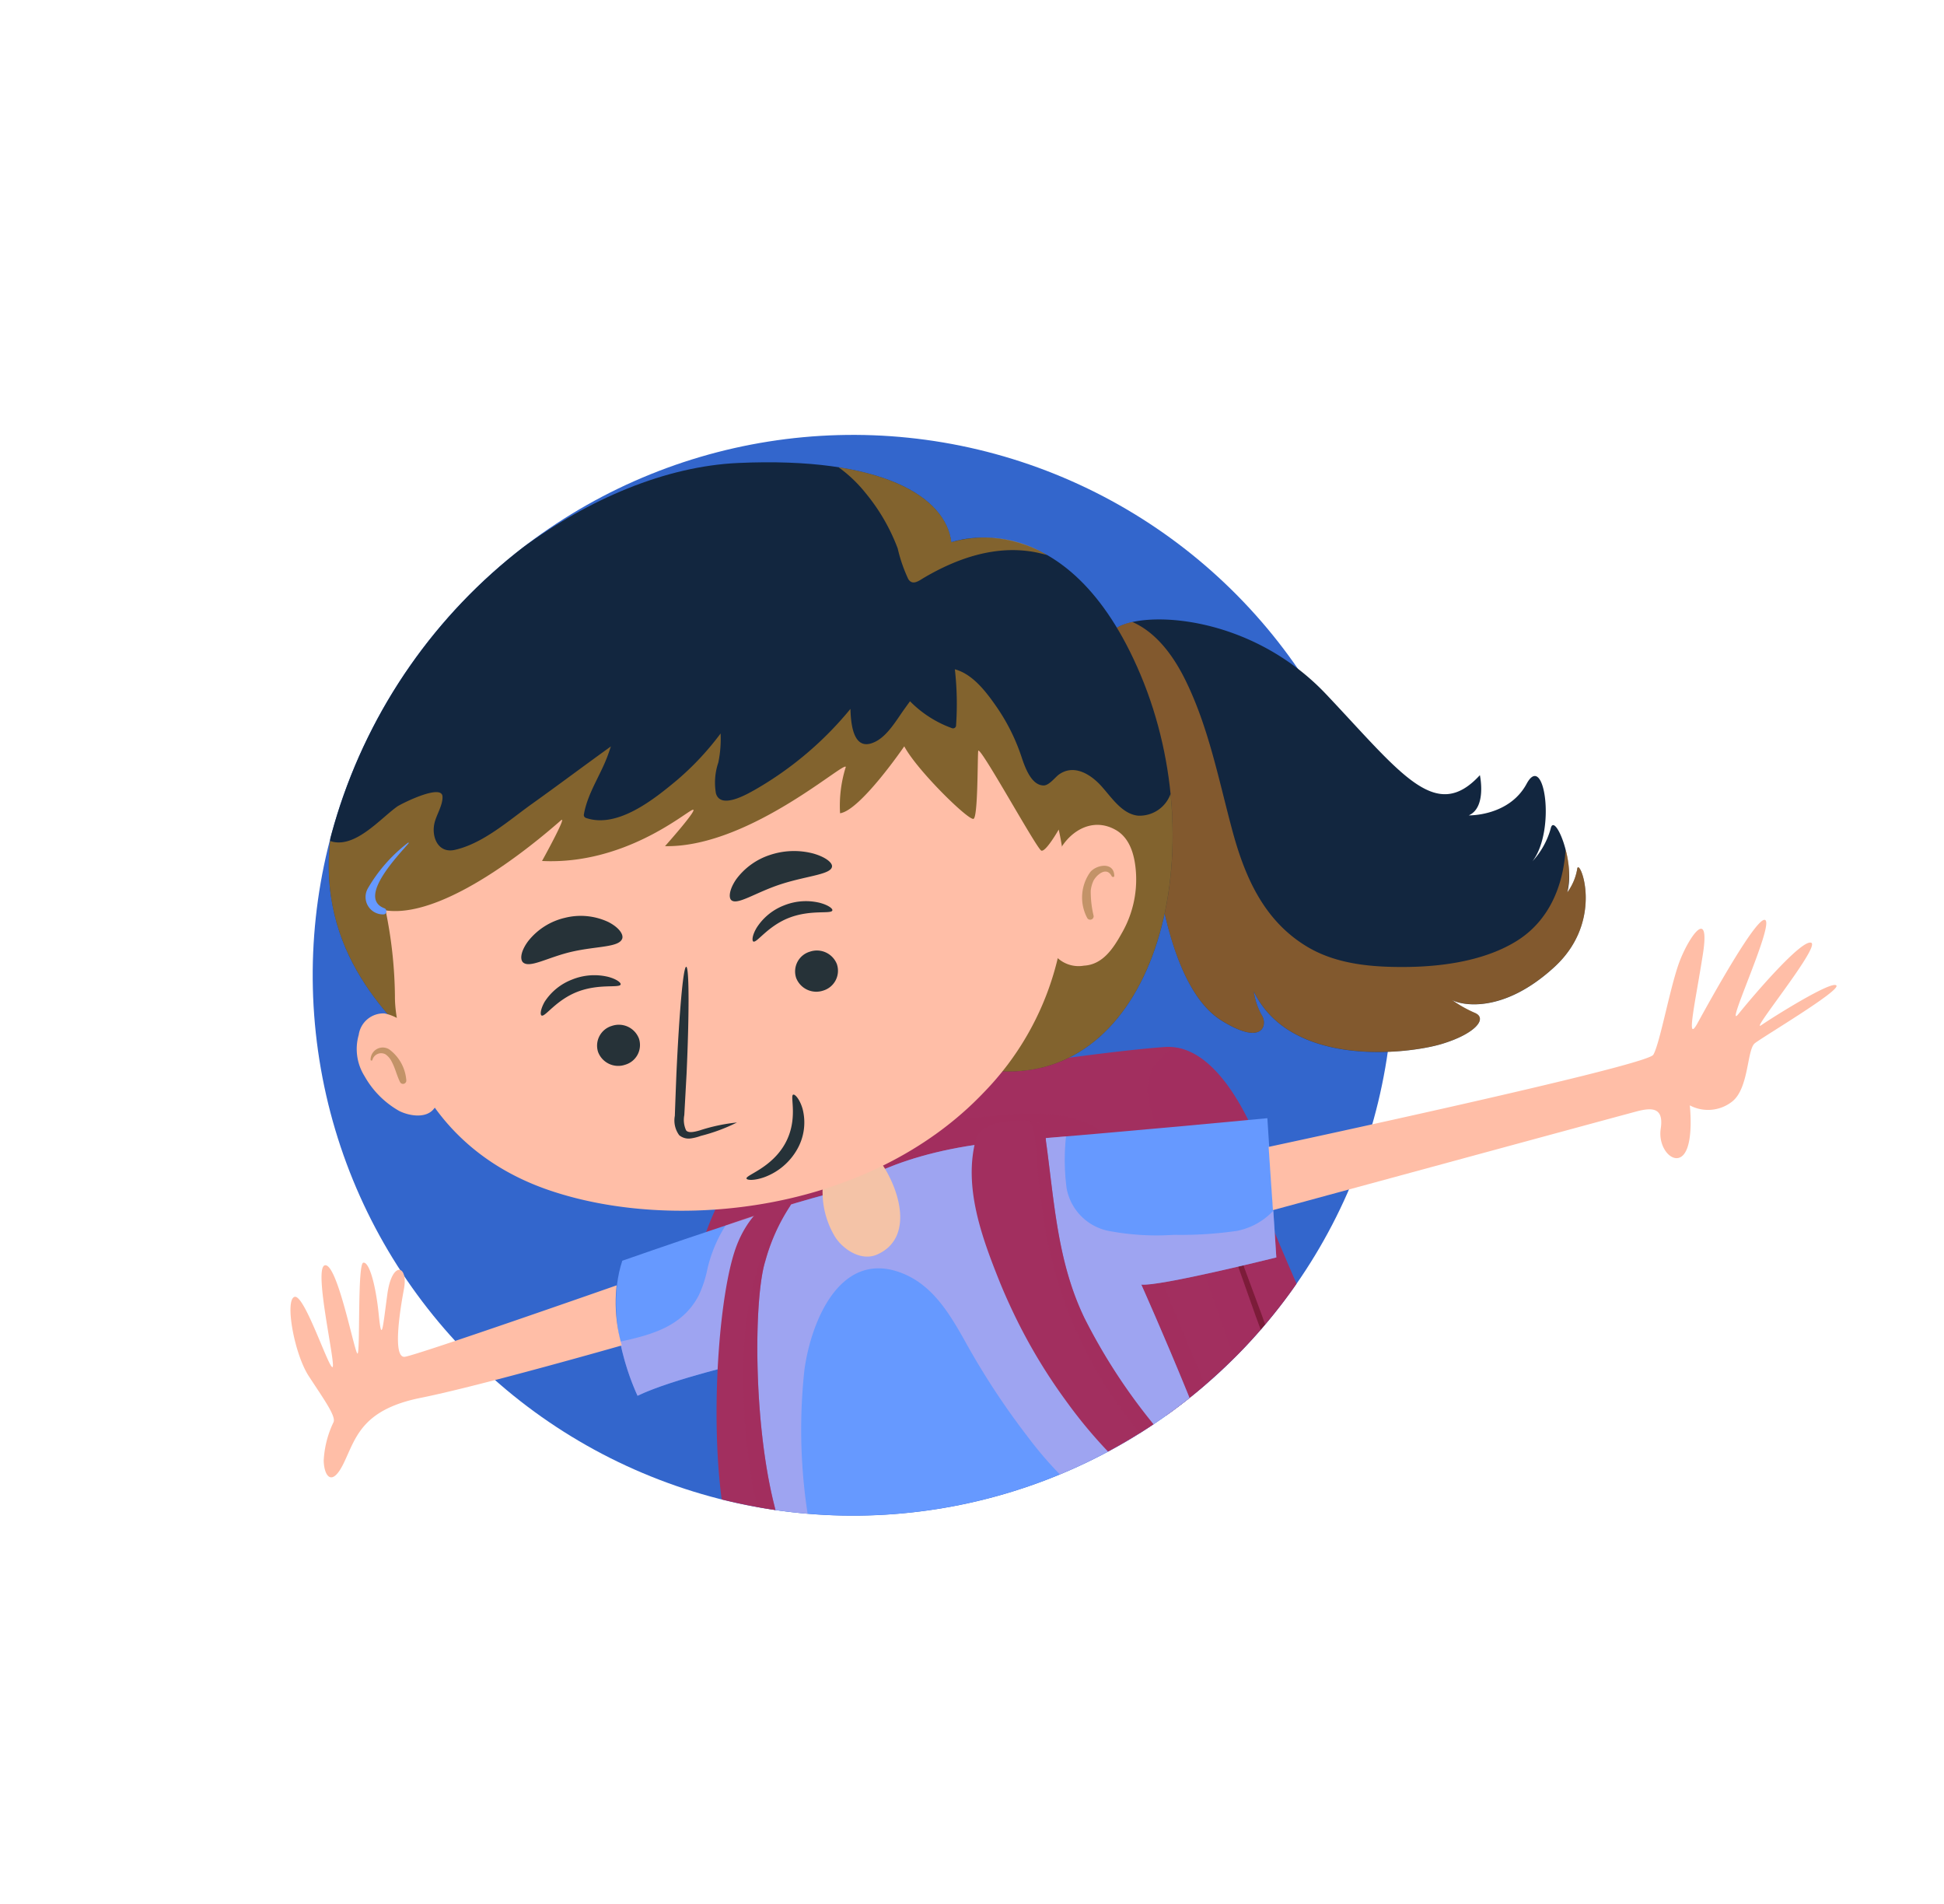 <svg xmlns="http://www.w3.org/2000/svg" xmlns:xlink="http://www.w3.org/1999/xlink" width="165.424" height="162" viewBox="0 0 165.424 162">
  <defs>
    <clipPath id="clip-path">
      <path id="Trazado_112687" data-name="Trazado 112687" d="M180.458,1429.717a45.973,45.973,0,0,1,81.447-29.243c6.559,7.946,51.243,23.369,51.243,46.1,0,26.382-44.505,3.966-50.794,11.83a45.979,45.979,0,0,1-64.835,7.054c-4.056-3.284-23.584,5.232-26.328.766C166.893,1459.235,180.458,1438.527,180.458,1429.717Z" fill="none"/>
    </clipPath>
  </defs>
  <g id="Grupo_53062" data-name="Grupo 53062" transform="translate(6760 7953)">
    <rect id="Rectángulo_28724" data-name="Rectángulo 28724" width="162" height="162" transform="translate(-6760 -7953)" fill="none"/>
    <g id="Grupo_53056" data-name="Grupo 53056" transform="translate(-7134.717 -9246.721) rotate(-9)">
      <circle id="Elipse_4027" data-name="Elipse 4027" cx="45.973" cy="45.973" r="45.973" transform="translate(180.458 1383.744)" fill="#36c"/>
      <g id="Grupo_50679" data-name="Grupo 50679">
        <g id="Grupo_50678" data-name="Grupo 50678" clip-path="url(#clip-path)">
          <g id="Grupo_50677" data-name="Grupo 50677">
            <g id="Grupo_50670" data-name="Grupo 50670">
              <path id="Trazado_112633" data-name="Trazado 112633" d="M249.453,1477.5a3.5,3.5,0,0,0,3.346,1.834c2.287-.235,8.96-4.544,9.492-5.146s-2.895-13.292-3.673-16.545c-.787-3.238-1.13-4.851-1.13-4.851l1.332-.744s-1.421-11.662-7.148-12.154-19.841-.584-19.793-.315-13.843-.14-13.843-.14-7.109,8.135-8.1,11.616,5.721,4.3,5.721,4.3l25.182-.3Z" fill="#a22f5f"/>
              <path id="Trazado_112634" data-name="Trazado 112634" d="M252.355,1476.188c-1.253-2.239-1.229-4.938-1.795-7.374-.783-3.362-1.655-6.688-2.358-10.07-.39-1.885-.807-3.747-1.039-5.642-.94-2.22-.348-5.821-2.456-7.451-2.193-1.69-5.177-2.047-7.862-2.233a66.153,66.153,0,0,0-9.813.126c-3.088.246-6.164.668-9.252.924-1.363.114-2.72.165-4.074.33-1.694,2.249-3.335,4.712-3.774,6.256-.988,3.478,5.721,4.3,5.721,4.3l25.182-.3,8.618,22.446a3.5,3.5,0,0,0,3.346,1.834,8.844,8.844,0,0,0,2.412-.835C254.051,1478.611,252.936,1477.224,252.355,1476.188Z" fill="#a22f5f" opacity="0.5" style="mix-blend-mode: multiply;isolation: isolate"/>
              <g id="Grupo_50668" data-name="Grupo 50668" style="mix-blend-mode: multiply;isolation: isolate">
                <path id="Trazado_112635" data-name="Trazado 112635" d="M258.618,1457.642c-.787-3.238-1.13-4.851-1.13-4.851l1.332-.744s-1.259-10.331-6.181-11.95a3.842,3.842,0,0,0-3.02,3.971c.149,4.878,5.693,32.912,5.921,34.27a41.848,41.848,0,0,0,6.751-4.151C262.821,1473.573,259.4,1460.9,258.618,1457.642Z" fill="#a22f5f" opacity="0.4"/>
              </g>
              <g id="Grupo_50669" data-name="Grupo 50669" opacity="0.4">
                <path id="Trazado_112636" data-name="Trazado 112636" d="M253.542,1450.944s.094.4.253,1.084.4,1.68.653,2.869.569,2.573.871,4.065.612,3.079.936,4.673c.294,1.593.594,3.191.869,4.686s.5,2.9.711,4.1.35,2.2.462,2.907.166,1.107.166,1.107-.1-.4-.262-1.086-.4-1.683-.652-2.865-.564-2.581-.865-4.074-.614-3.081-.936-4.67c-.3-1.6-.593-3.191-.868-4.69s-.5-2.9-.712-4.1-.354-2.2-.467-2.9S253.542,1450.944,253.542,1450.944Z" fill="#430000"/>
              </g>
            </g>
            <path id="Trazado_112637" data-name="Trazado 112637" d="M217.593,1505.663s-6.281,15.628-8.186,27.541-1.513,19.131-2.627,19.6-6.254,1.164-10.585.865-8-.9-8.75,2.445.308,3.434,2.192,4.427,9.277,2.961,15.787,2.577,9.059-1.579,9.323-3.533-.614-6.162-.276-9.357,2.282-21.515,6.107-31.562,3.9-10.552,3.9-10.552Z" fill="#ffbea7"/>
            <path id="Trazado_112638" data-name="Trazado 112638" d="M241.385,1506.982s1.665,6.889,4.008,7.341,10.134-3.7,11.2-4.257-.114-2.463,2.444-3.82,4.133-1.747,5.1-.151a57.389,57.389,0,0,1,4.752,11.925c1.3,4.927,1.545,11.449-.042,12.383s-4.473.5-6.716-5.508-4.208-10.836-4.8-10.458-9.453,7.918-16.184,6.807-8-12.272-8-12.272Z" fill="#ffbea7"/>
            <path id="Trazado_112639" data-name="Trazado 112639" d="M214.81,1547.178a23.94,23.94,0,0,1-4.9-.98,8.342,8.342,0,0,1-1.953-.908c-.392,4.588-.519,7.234-1.181,7.514-1.118.471-6.254,1.164-10.585.865s-8-.9-8.75,2.445.308,3.434,2.192,4.427,9.277,2.961,15.787,2.577,9.059-1.579,9.323-3.533-.614-6.162-.276-9.357C214.532,1549.656,214.642,1548.589,214.81,1547.178Z" fill="#ece9e0"/>
            <path id="Trazado_112640" data-name="Trazado 112640" d="M214.471,1550.228c.061-.572.171-1.639.339-3.05-.461-.033-.926-.1-1.393-.173-.039.679-.089,1.35-.161,2.023-.207,1.948-.234,4.275-1.21,6.016-1.176,2.1-4.084,2.348-6.224,2.28s-8.932-.441-8.924-3.625c-.233-.012-.469-.019-.7-.03-4.322-.3-8-.9-8.75,2.445s.308,3.434,2.192,4.427,9.277,2.961,15.787,2.577,9.059-1.579,9.323-3.533S214.133,1553.423,214.471,1550.228Z" fill="#ece9e0" style="mix-blend-mode: multiply;isolation: isolate"/>
            <path id="Trazado_112641" data-name="Trazado 112641" d="M210.769,1557.153a28.147,28.147,0,0,1-8.919-.044c-1.864-.291-4.64-.641-5.84-2.346a1,1,0,0,1-.171-1.125c-4.171-.306-7.664-.777-8.394,2.476-.755,3.345.308,3.434,2.192,4.427s9.277,2.961,15.787,2.577,9.059-1.579,9.323-3.533a19.438,19.438,0,0,0-.115-3.666A15.775,15.775,0,0,1,210.769,1557.153Z" fill="#70428a"/>
            <path id="Trazado_112642" data-name="Trazado 112642" d="M268.89,1518.02a57.389,57.389,0,0,0-4.752-11.925c-.97-1.6-2.544-1.2-5.1.151s-1.384,3.271-2.444,3.82c-.462.242-2.178,1.149-4.159,2.07a7.74,7.74,0,0,1,1.837,4.546c1.7-1.164,2.851-2.12,3.063-2.245.592-.378,2.561,4.444,4.8,10.458s5.127,6.443,6.716,5.508S270.187,1522.947,268.89,1518.02Z" fill="#ece9e0"/>
            <path id="Trazado_112643" data-name="Trazado 112643" d="M268.89,1518.02a57.389,57.389,0,0,0-4.752-11.925c-.97-1.6-2.544-1.2-5.1.151a3.149,3.149,0,0,0-1.662,1.8c2.857.428,4.617,3.706,4.117,6.812-.239,1.46-1.611,1.3-2.316.195a5.51,5.51,0,0,0-1.127-1.584c-1.04-.693-2.189.417-2.946.929-.373.257-.751.489-1.129.7a14.1,14.1,0,0,1,.3,1.585c1.7-1.164,2.851-2.12,3.063-2.245.592-.378,2.561,4.444,4.8,10.458s5.127,6.443,6.716,5.508S270.187,1522.947,268.89,1518.02Z" fill="#ece9e0" style="mix-blend-mode: multiply;isolation: isolate"/>
            <path id="Trazado_112644" data-name="Trazado 112644" d="M268.89,1518.02a57.389,57.389,0,0,0-4.752-11.925c-.97-1.6-2.544-1.2-5.1.151a3.332,3.332,0,0,0-1.907,2.871,1.722,1.722,0,0,1,1.861.182,8.143,8.143,0,0,1,1.889,3.111,37.621,37.621,0,0,1,1.46,3.983c.232.8.851,2.956-.524,3.16a2.293,2.293,0,0,1-2.3-1.356c.774,1.813,1.672,4.144,2.622,6.7,2.243,6.01,5.127,6.443,6.716,5.508S270.187,1522.947,268.89,1518.02Z" fill="#70428a"/>
            <g id="Grupo_50672" data-name="Grupo 50672">
              <path id="Trazado_112645" data-name="Trazado 112645" d="M220.024,1485.517a.25.25,0,0,0-.2-.12l-2.744-.178a.269.269,0,0,0-.22.09c-1.187,1.528-11.606,14.971-11.277,17.32.341,2.449,5.244,3.6,5.451,3.656,0,0,.007.007.01,0a.25.25,0,0,0,.276-.152l8.724-20.379A.284.284,0,0,0,220.024,1485.517Z" fill="#f35a92"/>
              <g id="Grupo_50671" data-name="Grupo 50671">
                <path id="Trazado_112646" data-name="Trazado 112646" d="M234.211,1484.935l.362-.388-5.387.046-7.54,24.473.267.067c.024,0,3.044.725,5.642,1.145,3.05.487,3.733.274,3.972.028.524-.52,1.123-6.794,2.12-18.962C233.9,1488.144,234.124,1485.364,234.211,1484.935Z" fill="#f35a92"/>
                <path id="Trazado_112647" data-name="Trazado 112647" d="M243.01,1482.31l-.091-.228-4.383,1.511.039.221c1.727,9.1,2.375,25.161,2.382,25.325l.017.34.323-.112c1.549-.533,9.3-3.265,9.665-4.7C251.323,1503.258,243.86,1484.451,243.01,1482.31Z" fill="#f35a92"/>
              </g>
              <path id="Trazado_112648" data-name="Trazado 112648" d="M248.941,1479.35l-.129-.133-2.463,1.176,9.7,16.12.234-.206c.955-.846,4.081-3.63,4.193-4.309C260.572,1491.374,254.258,1484.774,248.941,1479.35Z" fill="#f35a92"/>
              <path id="Trazado_112649" data-name="Trazado 112649" d="M229.381,1484.853c-.129.238-6.4,23.67-7.912,24.465-1.154.608-7.264-1.453-9.882-2.306-.807-.258-.584-.684-.584-.684l8.8-20.677.516-1.04Z" fill="#ee3a83"/>
              <path id="Trazado_112650" data-name="Trazado 112650" d="M238.828,1483.762s3.351,25,2.176,25.853-9.5.1-9.5.1l2.475-24.905Z" fill="#ee3a83"/>
              <path id="Trazado_112651" data-name="Trazado 112651" d="M246.715,1480.5s10.716,17.056,10.609,18.149-6.841,4.553-6.841,4.553-6.142-18.011-7.711-20.8Z" fill="#ee3a83"/>
            </g>
            <g id="Grupo_50674" data-name="Grupo 50674" opacity="0.5" style="mix-blend-mode: multiply;isolation: isolate">
              <path id="Trazado_112652" data-name="Trazado 112652" d="M218.111,1490.268l1.93-4.513a.284.284,0,0,0-.017-.238.25.25,0,0,0-.2-.12l-2.744-.178a.269.269,0,0,0-.22.09c-.371.483-1.654,2.141-3.233,4.262C215.115,1489.853,216.607,1490.085,218.111,1490.268Z" fill="#f35a92"/>
              <g id="Grupo_50673" data-name="Grupo 50673">
                <path id="Trazado_112653" data-name="Trazado 112653" d="M227.834,1490.577a55.657,55.657,0,0,0,5.926-.692c.207-2.55.38-4.583.451-4.95l.362-.388-5.387.046-1.847,6C227.506,1490.591,227.669,1490.59,227.834,1490.577Z" fill="#f35a92"/>
                <path id="Trazado_112654" data-name="Trazado 112654" d="M239.341,1488.765a9.012,9.012,0,0,1,4.128.216,8.519,8.519,0,0,1,2.759,1.586c-1.51-3.958-2.877-7.412-3.218-8.257l-.091-.228-4.383,1.511.039.221C238.862,1485.308,239.115,1487,239.341,1488.765Z" fill="#f35a92"/>
              </g>
              <path id="Trazado_112655" data-name="Trazado 112655" d="M248.941,1479.35l-.129-.133-2.463,1.176,9.7,16.12.234-.206c.955-.846,4.081-3.63,4.193-4.309C260.572,1491.374,254.258,1484.774,248.941,1479.35Z" fill="#f35a92"/>
              <path id="Trazado_112656" data-name="Trazado 112656" d="M227.763,1490.578c.923-3.262,1.578-5.654,1.618-5.725l-9.06-.242-.516,1.04-1.946,4.582A54.789,54.789,0,0,0,227.763,1490.578Z" fill="#ee3a83"/>
              <path id="Trazado_112657" data-name="Trazado 112657" d="M237.044,1489.23a24.579,24.579,0,0,1,2.421-.485c-.363-2.936-.637-4.983-.637-4.983l-4.848,1.046-.511,5.129C234.672,1489.734,235.865,1489.514,237.044,1489.23Z" fill="#ee3a83"/>
              <path id="Trazado_112658" data-name="Trazado 112658" d="M246.715,1480.5l-3.943,1.9c.594,1.063,1.847,4.31,3.18,7.945,2.79,2.16,4.545,5.947,5.345,9.153a18.26,18.26,0,0,1,.5,3.007c1.963-1.074,5.447-3.077,5.524-3.858C257.431,1497.557,246.715,1480.5,246.715,1480.5Z" fill="#ee3a83"/>
            </g>
            <path id="Trazado_112659" data-name="Trazado 112659" d="M202.73,1462.184s-2.026-6.632.514-11.551c0,0,16.539-3.026,19.845-2.986,0,0,4.547-2.676,14.269-1.918s22,1.513,22,1.513l-1.1,11.819s-10.254.9-11.709.485c0,0,4.99,18.52,4.28,21s-13.635,5.844-18.623,6.534-16.332.5-17.343-1.284-3.5-17.01-2.289-25.007C212.573,1460.787,205.867,1461.233,202.73,1462.184Z" fill="#69f"/>
            <path id="Trazado_112660" data-name="Trazado 112660" d="M258.257,1459.061l.367-3.963a5.752,5.752,0,0,1-3.33,1.208,33.438,33.438,0,0,1-5.357-.509,21.723,21.723,0,0,1-5.171-1.11,4.542,4.542,0,0,1-3.214-4.222,18.531,18.531,0,0,1,.643-4.379c-1.638-.116-3.273-.237-4.837-.357-9.722-.758-14.269,1.918-14.269,1.918a97.757,97.757,0,0,0-10.685,1.4c-.071.077-.145.15-.211.234a11.855,11.855,0,0,0-1.923,3.225,9.962,9.962,0,0,1-1.049,2.037c-1.77,2.415-4.49,2.707-7.242,2.859a21.159,21.159,0,0,0,.751,4.783c3.137-.951,9.843-1.4,9.843-1.4-1.213,8,1.281,23.212,2.289,25.007.262.46,1.2.806,2.545,1.069a25.119,25.119,0,0,1-1.779-8.231,47.1,47.1,0,0,1,1.466-16.386c1.2-4.006,4.646-9.743,9.545-6.815,2.329,1.389,3.373,3.931,4.273,6.343a64.082,64.082,0,0,0,4.038,9,32.495,32.495,0,0,0,11.621,12.5c2.317-.918,4.01-1.869,4.257-2.731.71-2.478-4.28-21-4.28-21C248,1459.961,258.257,1459.061,258.257,1459.061Z" fill="#d7b0e5" opacity="0.5" style="mix-blend-mode: multiply;isolation: isolate"/>
            <path id="Trazado_112661" data-name="Trazado 112661" d="M215.25,1452.581c-1.414,2.848-3.13,13.072-2.5,20.46s1.895,9.658,1.47,10.244-4.666-.037-5.617-7.076,1.782-20.058,4.175-24.806,6.8-4.764,5.231-3.064A16.4,16.4,0,0,0,215.25,1452.581Z" fill="#a22f5f"/>
            <path id="Trazado_112662" data-name="Trazado 112662" d="M212.753,1473.041c-.633-7.388,1.083-17.612,2.5-20.46a16.4,16.4,0,0,1,2.762-4.242c.372-.4.411-.706.216-.876-1.02,1.6-2.419,2.959-3.282,4.678a32.355,32.355,0,0,0-2.591,7.153,54.04,54.04,0,0,0-1.01,14.912q.072,1.59.066,3.182a1.2,1.2,0,0,1-.5,1.052c-.66.51-1.4.1-1.962-.456,1.351,5.364,4.9,5.831,5.277,5.3C214.648,1482.7,213.386,1480.416,212.753,1473.041Z" fill="#a22f5f" opacity="0.5" style="mix-blend-mode: multiply;isolation: isolate"/>
            <path id="Trazado_112663" data-name="Trazado 112663" d="M235.227,1459.537a46.536,46.536,0,0,0,3.446,8.779,40.523,40.523,0,0,0,7.346,10.243c1.132,1.133,2.839,2.848,4.617,2.635,2.32-.276-1.125-3.949-2.8-6.427a49.31,49.31,0,0,1-6.5-13.128c-1.548-5.113-.993-10.189-.892-15.429a4.048,4.048,0,0,0-.044-1.3c-.32-.83-5.007-1.583-5.825.236-1.688,3.8-.8,8.28.072,12.129C234.819,1458.035,235.015,1458.789,235.227,1459.537Z" fill="#a22f5f"/>
            <path id="Trazado_112664" data-name="Trazado 112664" d="M247.833,1474.767a49.31,49.31,0,0,1-6.5-13.128c-1.548-5.113-.993-10.189-.892-15.429a4.048,4.048,0,0,0-.044-1.3c-.091-.227-.528-.457-1.119-.617a2.063,2.063,0,0,1,.237.721,16.22,16.22,0,0,1-.141,3.244c-.108,1.6-.185,3.209-.165,4.815a36.67,36.67,0,0,0,3.465,15.577c.656,1.371,1.364,2.717,2.134,4.027.478.823,1.107,1.618,1.526,2.473.545,1.1-.043,2.09-1.314,1.743a4.8,4.8,0,0,1-.868-.349c.594.7,1.212,1.374,1.863,2.017,1.132,1.133,2.839,2.848,4.617,2.635C252.956,1480.918,249.511,1477.245,247.833,1474.767Z" fill="#a22f5f" opacity="0.5" style="mix-blend-mode: multiply;isolation: isolate"/>
            <path id="Trazado_112665" data-name="Trazado 112665" d="M259.081,1449.67s32.84-1.757,33.557-2.62,2.365-5.634,3.492-7.563,3.266-4.124,2.024-.258-2.7,7.463-1.378,5.755,6.6-8.494,7.089-7.735-5.031,8.884-3.511,7.494c1.521-1.374,6.262-5.419,7.042-5.007s-6.417,6.8-5.3,6.27c1.133-.538,6.507-2.832,6.849-2.346s-6.876,3.345-7.626,3.778-1.084,3.721-2.687,4.6a3.319,3.319,0,0,1-3.6-.25s-.127,3-1.094,3.979-2.2-.707-1.659-2.407-.378-1.913-1.763-1.775-31.915,3.456-31.915,3.456Z" fill="#ffbea7"/>
            <path id="Trazado_112666" data-name="Trazado 112666" d="M202.442,1452.625s-17.719,3.219-18.755,3.183.127-3.747.83-5.709-.627-2.576-1.47.234-1.129,4.067-.988,1.577-.089-4.575-.61-4.561-1.465,7.695-1.7,7.558-.477-7.775-1.536-7.851-.4,8.581-.739,8.656-1.389-6.526-2.257-6.407-.795,4.751.14,6.847,1.773,3.734,1.47,4.2a8.506,8.506,0,0,0-1.338,3.1c-.171,1.242.291,2.418,1.638.494s2.183-4.265,7.352-4.476,17.594-1.727,17.594-1.727A13.226,13.226,0,0,1,202.442,1452.625Z" fill="#ffbea7"/>
            <path id="Trazado_112667" data-name="Trazado 112667" d="M225.83,1444.991a.409.409,0,0,0-.668,0,4.994,4.994,0,0,0-.616.138c-.4.11-.824.157-1.233.252a8.2,8.2,0,0,0-1.992.781.184.184,0,0,0-.076.28,7.4,7.4,0,0,0,.186,4.982c.482,1.155,1.853,2.458,3.3,2.083C228.444,1452.533,227.368,1447.378,225.83,1444.991Z" fill="#f4c3a7"/>
            <g id="Grupo_50676" data-name="Grupo 50676">
              <path id="Trazado_112668" data-name="Trazado 112668" d="M251.711,1409.917s-1.037-4.851,1.551-5.9c2.6-1.054,11.418.7,16.684,8.393s7.473,12.3,11.839,8.836c0,0,.161,2.8-1.471,3.232,0,0,3.37.625,5.285-1.885s1.871,4.288-.535,6.586a6.787,6.787,0,0,0,1.961-2.5c.53-1.389,1.669,3.084.539,5.589a4.639,4.639,0,0,0,1.155-1.847c.3-1.034,1.725,4.65-3.218,7.934s-8.332,1.994-9.067,1.4a10.622,10.622,0,0,0,1.772,1.407c1.019.644-.288,1.777-3.252,2.17s-12.959,0-15.054-6.928a5.751,5.751,0,0,0,.355,2.1c.38.841-.255,2.687-3.449-.076s-3.712-9.824-3.358-16.093A37.252,37.252,0,0,0,251.711,1409.917Z" fill="#12263f"/>
              <path id="Trazado_112669" data-name="Trazado 112669" d="M288.719,1430.415a4.639,4.639,0,0,1-1.155,1.847,7.6,7.6,0,0,0,.435-3.629c-.687,3.045-2.337,5.758-5.294,7.022-2.9,1.236-6.491,1.19-9.55.745-2.841-.414-5.852-1.12-8.118-2.994-3.4-2.812-4.4-6.878-4.821-11.063-.443-4.267-.609-8.676-1.858-12.811-.716-2.4-1.881-4.591-3.74-5.781a4.355,4.355,0,0,0-1.356.262c-2.588,1.053-1.551,5.9-1.551,5.9a37.252,37.252,0,0,1,1.737,12.415c-.354,6.269.158,13.319,3.358,16.093s3.829.917,3.449.076a5.751,5.751,0,0,1-.355-2.1c2.1,6.93,12.089,7.319,15.054,6.928s4.271-1.526,3.252-2.17a10.622,10.622,0,0,1-1.772-1.407c.735.592,4.121,1.875,9.067-1.4S289.019,1429.381,288.719,1430.415Z" fill="#f28c1f" opacity="0.5" style="mix-blend-mode: multiply;isolation: isolate"/>
              <path id="Trazado_112670" data-name="Trazado 112670" d="M240.462,1394.64s10.28-2.093,14.148,13.691-4,34.1-16.963,31.435c0,0-46.9-7.03-50-11.665s-7.474-12.911.394-24.543,23.352-19.783,35.539-18.419S240.6,1390.725,240.462,1394.64Z" fill="#12263f"/>
              <path id="Trazado_112671" data-name="Trazado 112671" d="M233.911,1389.366a16.465,16.465,0,0,1,1.96,5.081,13.01,13.01,0,0,0,.481,2.714c.267.622.857.292,1.33.1,3.049-1.2,6.426-1.805,9.607-.7.361.128.712.278,1.051.431a10.238,10.238,0,0,0-7.878-2.355c.1-2.84-2.429-5.841-8.483-7.8A11.671,11.671,0,0,1,233.911,1389.366Z" fill="#f2a01f" opacity="0.5" style="mix-blend-mode: multiply;isolation: isolate"/>
              <path id="Trazado_112672" data-name="Trazado 112672" d="M252.517,1420.1c-1.433-.372-2.1-2.171-2.881-3.247-.728-.986-1.892-1.913-3.208-1.271-.348.165-.977.8-1.446.723-1.028-.166-1.318-1.77-1.458-2.564a16.74,16.74,0,0,0-1.457-4.679c-.659-1.363-1.546-3.05-3-3.7a26.129,26.129,0,0,1-.661,4.794.263.263,0,0,1-.344.125,9.529,9.529,0,0,1-3.19-2.83c-.2.2-.4.4-.592.595-.806.814-1.765,2.021-2.9,2.354-1.838.551-1.825-1.514-1.617-3.1a29.4,29.4,0,0,1-9.139,5.537c-.693.252-3.116,1.2-3.29-.232a5.328,5.328,0,0,1,.612-2.559,9.861,9.861,0,0,0,.577-2.409,24.082,24.082,0,0,1-4.267,3.328c-2.148,1.282-5.642,3.306-8.159,1.984a.264.264,0,0,1-.138-.339c.6-1.754,1.957-3.1,2.835-4.713.115-.21.225-.426.339-.633-2.458,1.235-4.9,2.53-7.366,3.76-2.164,1.077-4.655,2.7-7.136,2.856-1.437.09-1.805-1.381-1.351-2.514.263-.66.964-1.424,1.032-2.144.1-1.1-3.569.07-3.949.252-1.549.779-3.912,2.81-5.8,2.129a1.369,1.369,0,0,1-.287-.142c-2.042,7.551,1.033,13.138,3.371,16.638,3.1,4.635,50,11.665,50,11.665,10.155,2.088,17.179-8.7,17.888-21.057A2.8,2.8,0,0,1,252.517,1420.1Z" fill="#f2a01f" opacity="0.5" style="mix-blend-mode: multiply;isolation: isolate"/>
              <path id="Trazado_112673" data-name="Trazado 112673" d="M188.015,1418.045a37.7,37.7,0,0,1-.357,7.32c-.579,3.4.36,13.031,10.3,18.328s26.694,6.23,37.959-2.427a24.42,24.42,0,0,0,9.745-21.055s-1.379,1.729-1.74,1.54-3.817-9.841-3.981-9.213-.889,5.509-1.291,5.638c-.417.131-4.106-4.816-4.86-7.015,0,0-4.539,4.8-6.287,4.77a10.994,10.994,0,0,1,1.051-3.721c.768-1.122-8.937,5.453-16.2,4.154,0,0,3.524-2.877,2.766-2.678s-6.508,3.706-13.3,2.287c0,0,2.775-3.556,2.138-3.167C202.948,1413.428,193.264,1419.671,188.015,1418.045Z" fill="#ffbea7"/>
              <path id="Trazado_112674" data-name="Trazado 112674" d="M251.586,1424.818c.119-1.357-.01-2.926-1.149-3.826-2.267-1.794-5.124.162-5.827,2.624a4.959,4.959,0,0,0-.552.918,10.1,10.1,0,0,0-.762,5.11,2.65,2.65,0,0,0,2.673,2.339c1.6.168,2.71-1.075,3.6-2.207A9.134,9.134,0,0,0,251.586,1424.818Z" fill="#ffbea7"/>
              <path id="Trazado_112675" data-name="Trazado 112675" d="M190.116,1431.906a6.035,6.035,0,0,0-1.585-3.589,4.075,4.075,0,0,0-1.984-1.632,2.124,2.124,0,0,0-2.449,1.459,4.34,4.34,0,0,0-.057,3.555,7.751,7.751,0,0,0,2.447,3.378c.726.521,2.035.986,2.848.361C190.414,1434.6,190.257,1433.132,190.116,1431.906Z" fill="#ffbea7"/>
              <path id="Trazado_112676" data-name="Trazado 112676" d="M187.943,1417.85c-2.187-1.241,1.917-4.3,2.9-5.14.027-.033,0-.077-.038-.057a13.273,13.273,0,0,0-3.986,3.3,1.478,1.478,0,0,0,.983,2.4C188.072,1418.385,188.167,1417.974,187.943,1417.85Z" fill="#69f"/>
              <path id="Trazado_112677" data-name="Trazado 112677" d="M186.468,1429.77a1.035,1.035,0,0,0-1.705.633c-.009.074.111.106.146.04a.774.774,0,0,1,1.177-.309,1.639,1.639,0,0,1,.438.732c.2.587.233,1.2.417,1.787a.282.282,0,0,0,.553-.07A3.607,3.607,0,0,0,186.468,1429.77Z" fill="#c39368"/>
              <path id="Trazado_112678" data-name="Trazado 112678" d="M247.766,1424.187a3.7,3.7,0,0,0-.892,3.811.293.293,0,0,0,.574-.066,8.848,8.848,0,0,1,.092-2.153,2.593,2.593,0,0,1,.325-.746c.227-.385,1.3-1.2,1.631-.193.031.09.2.126.218.005C249.891,1423.679,248.449,1423.632,247.766,1424.187Z" fill="#c39368"/>
              <g id="Grupo_50675" data-name="Grupo 50675">
                <path id="Trazado_112679" data-name="Trazado 112679" d="M203.987,1432.768a1.831,1.831,0,0,0,2.116,1.432,1.746,1.746,0,0,0,1.506-1.957l-.007-.048a1.83,1.83,0,0,0-2.109-1.434,1.753,1.753,0,0,0-1.512,1.965Z" fill="#263238"/>
                <path id="Trazado_112680" data-name="Trazado 112680" d="M199.727,1428.955c.273.189,1.412-1.111,3.341-1.522s3.554.266,3.711-.033c.077-.124-.238-.5-.95-.813a5.04,5.04,0,0,0-3.064-.249,4.844,4.844,0,0,0-2.6,1.5C199.71,1428.41,199.6,1428.874,199.727,1428.955Z" fill="#263238"/>
                <path id="Trazado_112681" data-name="Trazado 112681" d="M221.617,1429.167a1.838,1.838,0,0,0,2.118,1.438,1.759,1.759,0,0,0,1.5-1.985l0-.02a1.83,1.83,0,0,0-2.111-1.44,1.753,1.753,0,0,0-1.512,1.965Z" fill="#263238"/>
                <path id="Trazado_112682" data-name="Trazado 112682" d="M218.505,1425.554c.273.189,1.412-1.111,3.341-1.521s3.554.266,3.711-.034c.084-.125-.229-.494-.949-.812a4.984,4.984,0,0,0-3.024-.263,4.825,4.825,0,0,0-2.6,1.5C218.489,1425.009,218.393,1425.466,218.505,1425.554Z" fill="#263238"/>
                <path id="Trazado_112683" data-name="Trazado 112683" d="M214.719,1440.543a15.2,15.2,0,0,0-3.247.171c-.5.061-.986.079-1.131-.191a2.131,2.131,0,0,1,.052-1.3l.748-3.474c1.013-4.935,1.649-8.952,1.384-8.965s-1.236,3.962-2.25,8.891q-.364,1.822-.686,3.482a2.112,2.112,0,0,0,.112,1.689,1.262,1.262,0,0,0,.941.421,4.057,4.057,0,0,0,.859-.08A15.148,15.148,0,0,0,214.719,1440.543Z" fill="#263238"/>
                <path id="Trazado_112684" data-name="Trazado 112684" d="M219.816,1438.953c-.311.048.134,2.143-1.337,4.012s-3.741,2.113-3.7,2.414c0,.14.586.3,1.53.121a5.311,5.311,0,0,0,3.115-1.9,4.6,4.6,0,0,0,.995-3.321C220.31,1439.394,219.956,1438.905,219.816,1438.953Z" fill="#263238"/>
                <path id="Trazado_112685" data-name="Trazado 112685" d="M217.181,1421.751c.4.606,2.173-.309,4.494-.66s4.35-.127,4.45-.832c.035-.332-.478-.87-1.407-1.3a6.436,6.436,0,0,0-3.642-.46,5.8,5.8,0,0,0-3.176,1.592C217.237,1420.786,217.011,1421.452,217.181,1421.751Z" fill="#263238"/>
                <path id="Trazado_112686" data-name="Trazado 112686" d="M198.86,1424.227c.48.639,2.2-.108,4.348-.238s3.944.274,4.32-.429c.173-.342-.138-.987-.952-1.578a5.531,5.531,0,0,0-3.581-.928,5.593,5.593,0,0,0-3.41,1.472C198.866,1423.227,198.643,1423.9,198.86,1424.227Z" fill="#263238"/>
              </g>
            </g>
          </g>
        </g>
      </g>
    </g>
  </g>
</svg>

